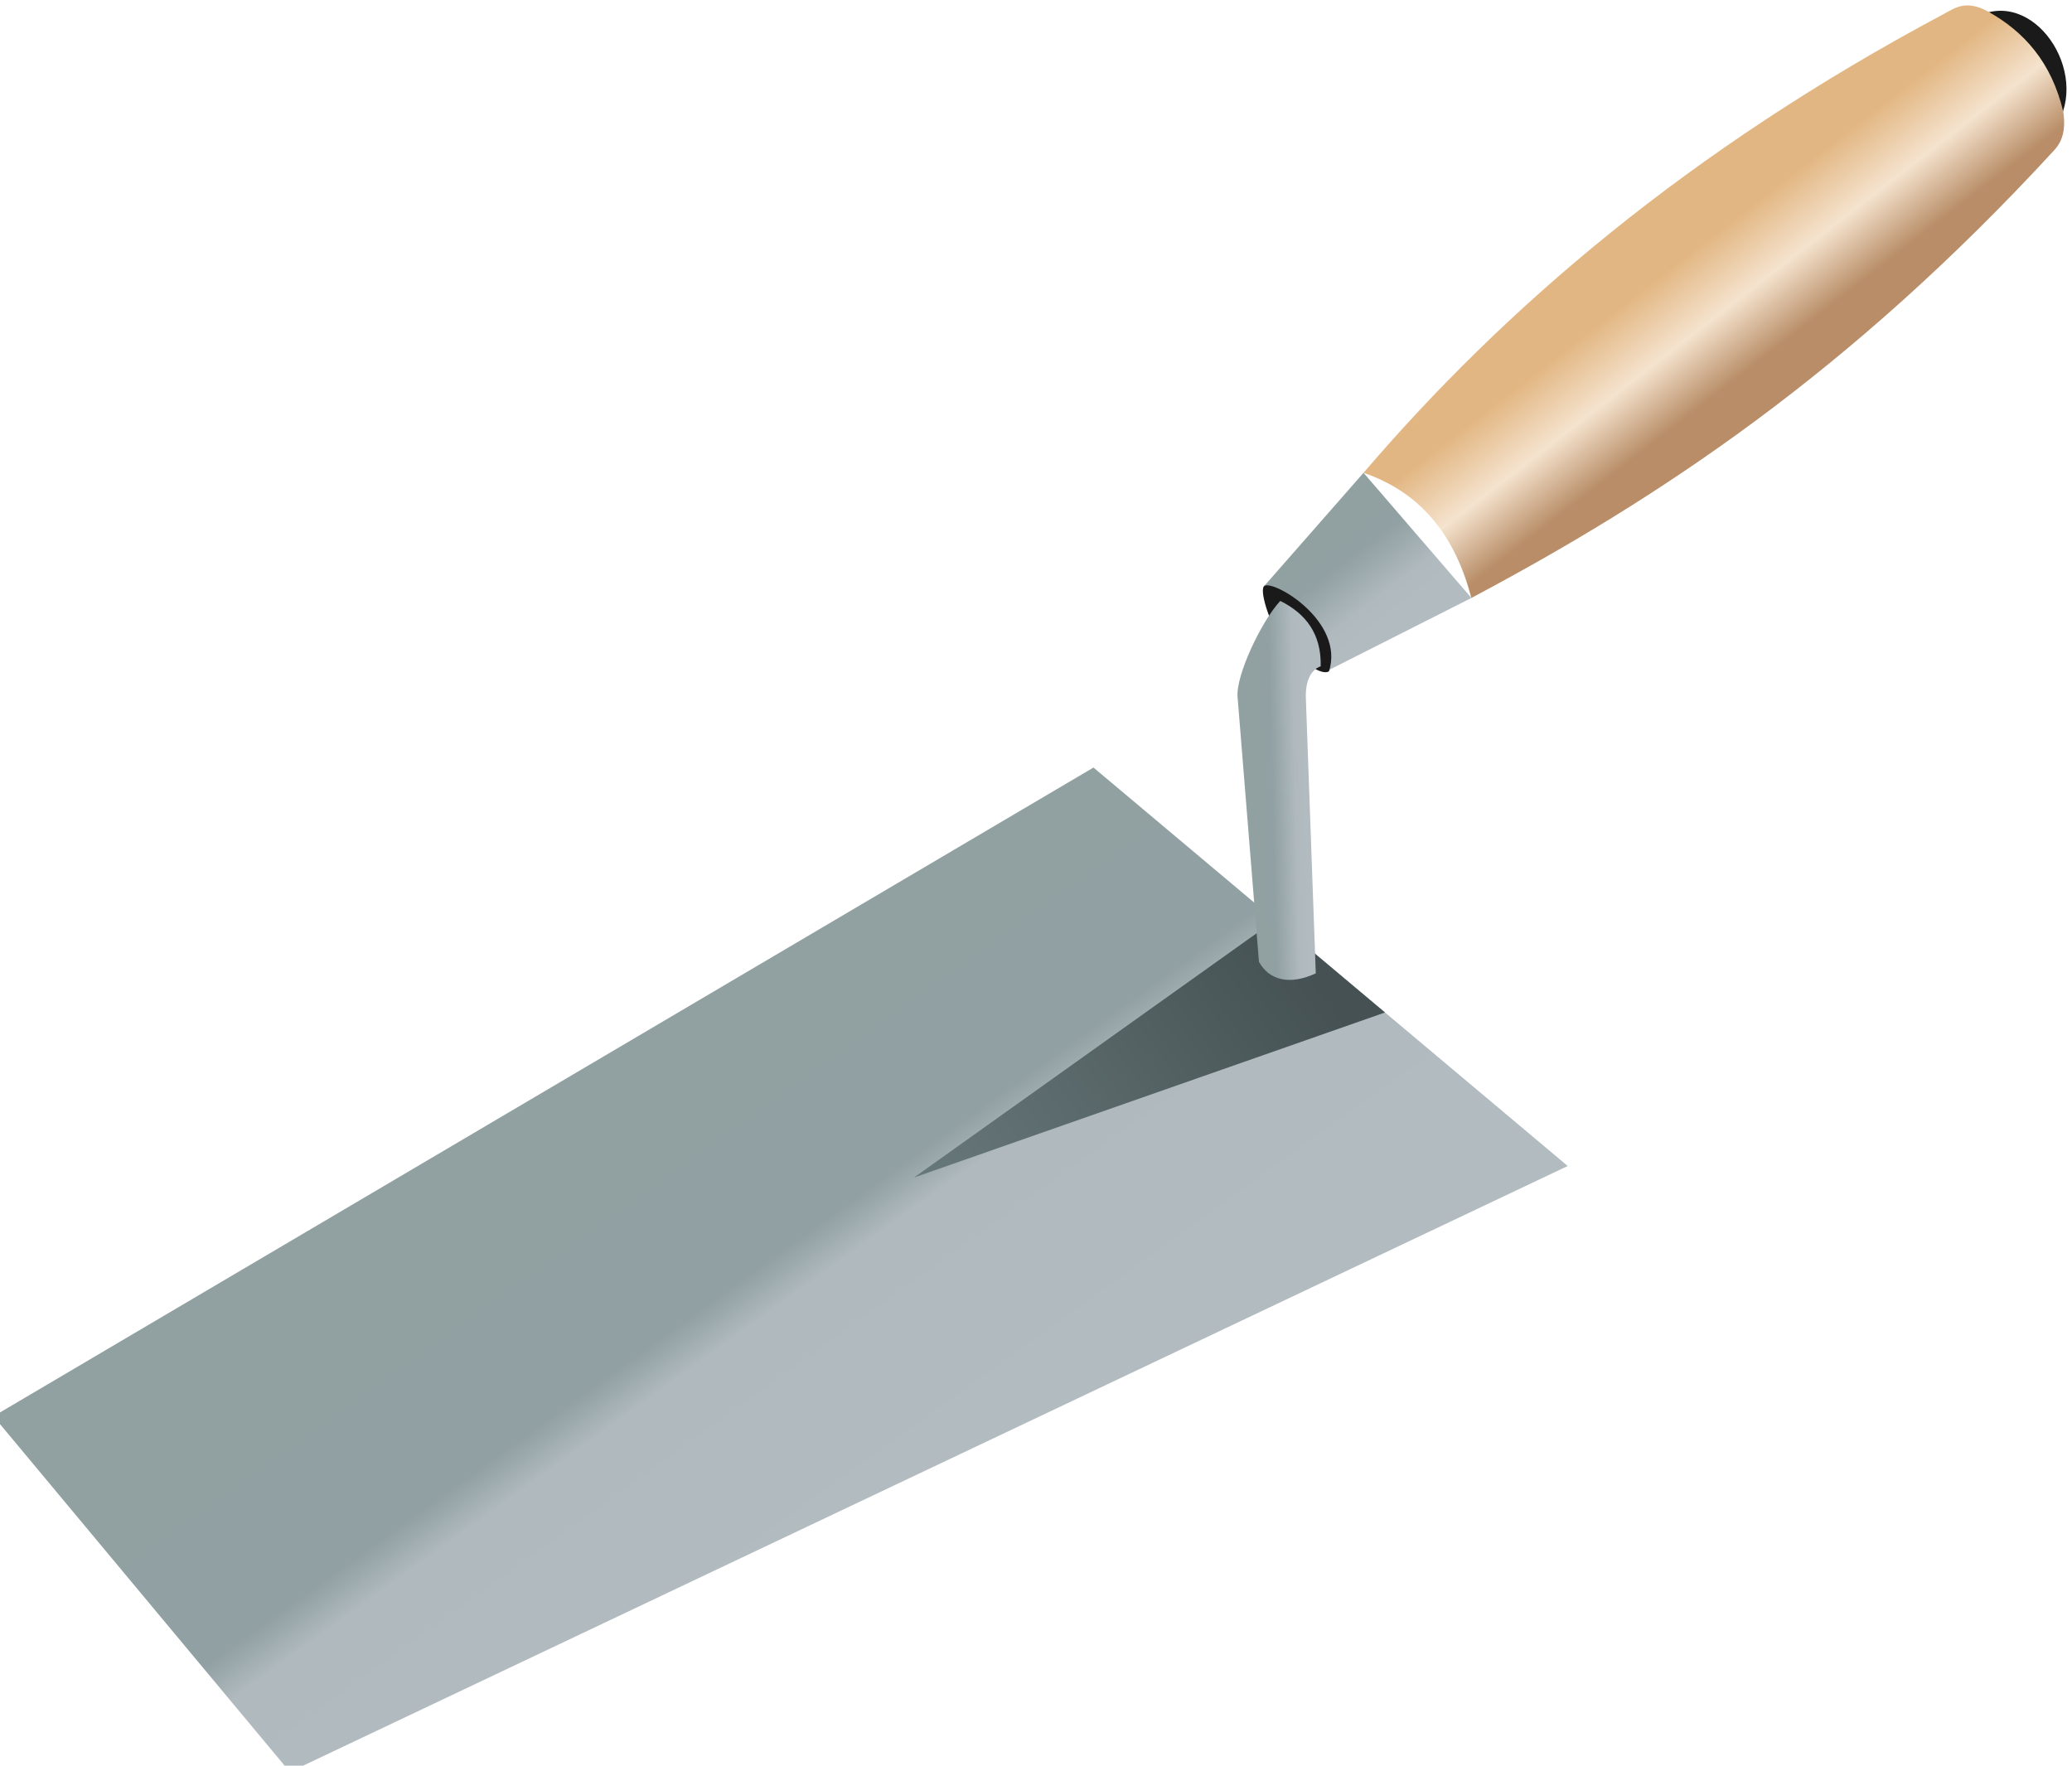<?xml version="1.0" encoding="UTF-8" standalone="no"?>
<!-- Created with Inkscape (http://www.inkscape.org/) -->
<svg
    xmlns:dc="http://purl.org/dc/elements/1.1/"
    xmlns:cc="http://creativecommons.org/ns#"
    xmlns:rdf="http://www.w3.org/1999/02/22-rdf-syntax-ns#"
    xmlns:svg="http://www.w3.org/2000/svg"
    xmlns="http://www.w3.org/2000/svg"
    xmlns:xlink="http://www.w3.org/1999/xlink"
    xmlns:sodipodi="http://sodipodi.sourceforge.net/DTD/sodipodi-0.dtd"
    xmlns:inkscape="http://www.inkscape.org/namespaces/inkscape"
    xmlns:ns1="http://sozi.baierouge.fr"
    width="357.707"
    height="304.851"
    id="svg5357"
    version="1.1"
    inkscape:version="0.48.2 r9819"
    sodipodi:docname="Nouveau document 2"
  >
  <defs
      id="defs5359"
    >
    <linearGradient
        inkscape:collect="always"
        xlink:href="#linearGradient6080"
        id="linearGradient5295"
        gradientUnits="userSpaceOnUse"
        x1="-2692.657"
        y1="2563.643"
        x2="-2625.486"
        y2="2656.944"
    />
    <linearGradient
        inkscape:collect="always"
        id="linearGradient6080"
      >
      <stop
          style="stop-color:#91a1a2;stop-opacity:1"
          offset="0"
          id="stop6082"
      />
      <stop
          id="stop6088"
          offset="0.476"
          style="stop-color:#91a0a2;stop-opacity:1"
      />
      <stop
          style="stop-color:#afb9be;stop-opacity:1"
          offset="0.557"
          id="stop6090"
      />
      <stop
          style="stop-color:#b2bbc0;stop-opacity:1"
          offset="1"
          id="stop6084"
      />
    </linearGradient
    >
    <linearGradient
        inkscape:collect="always"
        xlink:href="#linearGradient6092"
        id="linearGradient5297"
        gradientUnits="userSpaceOnUse"
        x1="-2644.643"
        y1="2601.291"
        x2="-2566.328"
        y2="2545.457"
    />
    <linearGradient
        inkscape:collect="always"
        id="linearGradient6092"
      >
      <stop
          style="stop-color:#68797b;stop-opacity:1"
          offset="0"
          id="stop6094"
      />
      <stop
          style="stop-color:#455152;stop-opacity:1"
          offset="1"
          id="stop6096"
      />
    </linearGradient
    >
    <linearGradient
        inkscape:collect="always"
        xlink:href="#linearGradient6108"
        id="linearGradient5299"
        gradientUnits="userSpaceOnUse"
        x1="-2557.863"
        y1="2464.694"
        x2="-2544.418"
        y2="2482.114"
    />
    <linearGradient
        id="linearGradient6108"
        inkscape:collect="always"
      >
      <stop
          id="stop6110"
          offset="0"
          style="stop-color:#91a1a2;stop-opacity:1"
      />
      <stop
          style="stop-color:#91a0a2;stop-opacity:1"
          offset="0.286"
          id="stop6112"
      />
      <stop
          id="stop6114"
          offset="0.77"
          style="stop-color:#afb9be;stop-opacity:1"
      />
      <stop
          id="stop6116"
          offset="1"
          style="stop-color:#b2bbc0;stop-opacity:1"
      />
    </linearGradient
    >
    <linearGradient
        inkscape:collect="always"
        xlink:href="#linearGradient6118"
        id="linearGradient5301"
        gradientUnits="userSpaceOnUse"
        x1="-2500.714"
        y1="2419.505"
        x2="-2483.572"
        y2="2441.648"
    />
    <linearGradient
        inkscape:collect="always"
        id="linearGradient6118"
      >
      <stop
          style="stop-color:#e2b682;stop-opacity:1"
          offset="0"
          id="stop6120"
      />
      <stop
          id="stop6126"
          offset="0.515"
          style="stop-color:#f5e3ce;stop-opacity:1"
      />
      <stop
          style="stop-color:#b88d67;stop-opacity:1"
          offset="1"
          id="stop6122"
      />
    </linearGradient
    >
    <linearGradient
        inkscape:collect="always"
        xlink:href="#linearGradient6108"
        id="linearGradient5303"
        gradientUnits="userSpaceOnUse"
        x1="-2569.933"
        y1="2518.709"
        x2="-2559.46"
        y2="2518.456"
    />
    <linearGradient
        y2="2518.456"
        x2="-2559.46"
        y1="2518.709"
        x1="-2569.933"
        gradientUnits="userSpaceOnUse"
        id="linearGradient5355"
        xlink:href="#linearGradient6108"
        inkscape:collect="always"
    />
  </defs
  >
  <sodipodi:namedview
      id="base"
      pagecolor="#ffffff"
      bordercolor="#666666"
      borderopacity="1.0"
      inkscape:pageopacity="0.0"
      inkscape:pageshadow="2"
      inkscape:zoom="0.35"
      inkscape:cx="368.13951"
      inkscape:cy="-19.591906"
      inkscape:document-units="px"
      inkscape:current-layer="layer1"
      showgrid="false"
      fit-margin-top="0"
      fit-margin-left="0"
      fit-margin-right="0"
      fit-margin-bottom="0"
      inkscape:window-width="1680"
      inkscape:window-height="966"
      inkscape:window-x="-8"
      inkscape:window-y="-8"
      inkscape:window-maximized="1"
  />
  <g
      inkscape:label="Calque 1"
      inkscape:groupmode="layer"
      id="layer1"
      transform="translate(-6.86,-207.919)"
    >
    <g
        transform="matrix(0.796,0,0,0.796,2269.784,-1659.402)"
        id="g5279"
      >
      <path
          style="fill:url(#linearGradient5295);fill-opacity:1;stroke:none"
          d="m -2605.714,2512.362 102.857,86.429 -277.143,131.429 -64.286,-77.143 z"
          id="path5281"
          inkscape:connector-curvature="0"
      />
      <path
          style="fill:url(#linearGradient5297);fill-opacity:1;stroke:none"
          d="m -2566.328,2545.457 -78.314,55.834 102.157,-35.799 z"
          id="path5283"
          inkscape:connector-curvature="0"
      />
      <path
          style="fill:url(#linearGradient5299);fill-opacity:1;stroke:none"
          d="m -2547.143,2448.434 -21.526,24.544 14.004,18.237 30.915,-15.638 z"
          id="path5285"
          inkscape:connector-curvature="0"
      />
      <path
          style="fill:#1a1a1a;stroke:none"
          d="m -2565.678,2483.323 c -1.761,-2.296 -4.249,-9.73 -2.923,-10.388 2.286,-1.134 17.306,7.763 13.99,18.52 -1.628,1.26 -7.001,-2.825 -8.446,-5.363 z"
          id="path5287"
          inkscape:connector-curvature="0"
          sodipodi:nodetypes="csccc"
      />
      <path
          style="fill:#1a1a1a;fill-opacity:1;stroke:none"
          d="m -2413.393,2349.148 c 12.649,-5.407 24.599,14.072 15.536,25.357 z"
          id="path5289"
          inkscape:connector-curvature="0"
          sodipodi:nodetypes="ccc"
      />
      <path
          style="fill:url(#linearGradient5301);fill-opacity:1;stroke:none"
          d="m -2421.071,2348.791 c 2.248,-1.197 4.661,-3.044 9.464,-0.357 7.642,4.275 13.705,10.896 16.25,21.786 0.551,4.095 -0.348,6.457 -1.964,8.214 -44.66,48.56 -86.221,75.79 -126.429,97.143 -3.421,-12.986 -10.46,-22.717 -23.393,-27.143 30.666,-35.835 70.414,-70.003 126.072,-99.643 z"
          id="path5291"
          inkscape:connector-curvature="0"
          sodipodi:nodetypes="sscsccs"
      />
      <path
          style="fill:url(#linearGradient5355);fill-opacity:1;stroke:none"
          d="m -2569.822,2554.505 -4.643,-57.5 c -0.376,-4.66 5.189,-16.409 9.259,-20.784 5.552,2.756 8.922,7.147 8.776,14.177 -1.626,0.597 -3.428,2.405 -3.214,7.143 l 2.143,59.464 c -5.571,2.582 -10.066,1.575 -12.322,-2.5 z"
          id="path5293"
          inkscape:connector-curvature="0"
          sodipodi:nodetypes="csccccc"
      />
    </g
    >
  </g
  >
</svg
>
